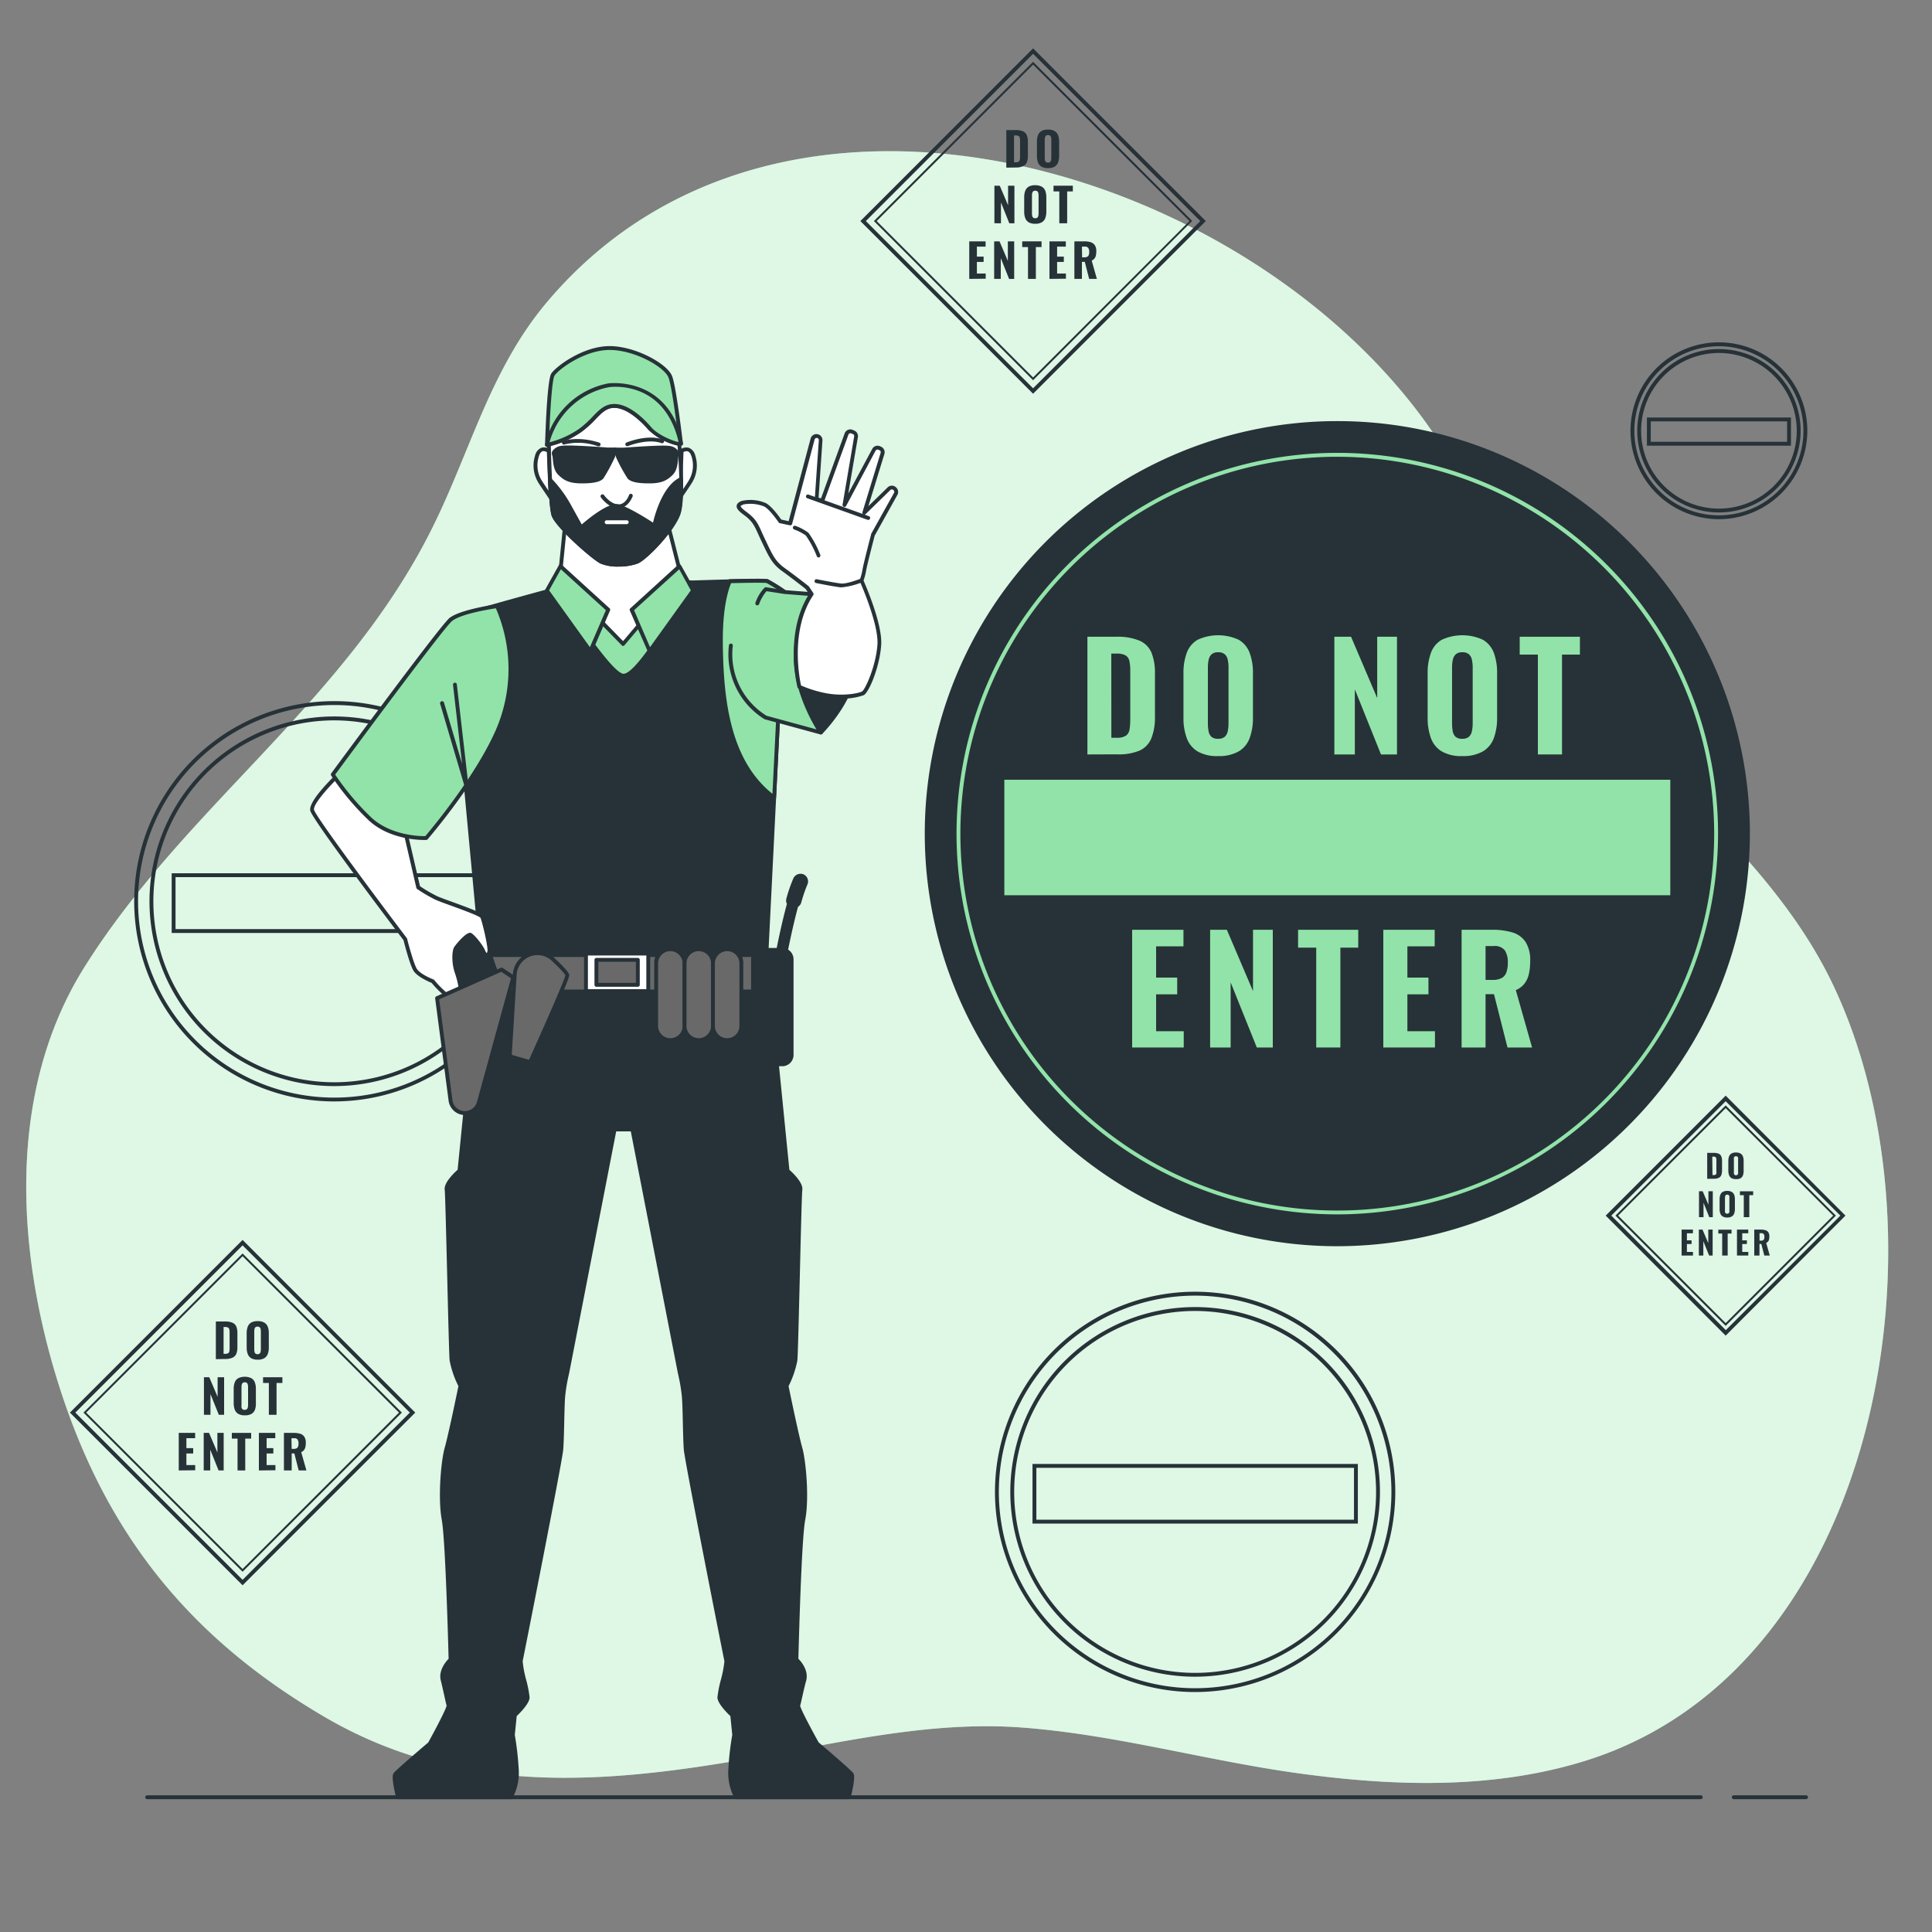 <svg xmlns="http://www.w3.org/2000/svg" viewBox="0 0 500 500"><rect x="0" y="0" width="500" height="500" fill="#808080" stroke="none"/><g id="freepik--background-simple--inject-44"><path d="M383.16,133.14a212.8,212.8,0,0,0-10.85-19C326.19,43.85,202.7,5.57,141.51,78.25,126.92,95.57,121.84,116.5,112,136.37c-22.32,45.18-64,72.2-90.2,114-20.27,32.43-17.57,74-6.26,109.06,12.29,38.1,33.92,64.71,68.52,84.94,38.79,22.67,80.27,16.38,122.2,8.49,18.85-3.55,38.29-7.17,57.57-5.82,24.14,1.7,48,8.53,71.92,11.85,24.9,3.45,50.74,4.27,74.73-3.26,76.83-24.09,95-137,63.44-201.73-11.18-22.9-30.14-40.56-47.74-58.49C407.2,176.1,395.56,157.16,383.16,133.14Z" style="fill:#92E3A9"></path><path d="M383.16,133.14a212.8,212.8,0,0,0-10.85-19C326.19,43.85,202.7,5.57,141.51,78.25,126.92,95.57,121.84,116.5,112,136.37c-22.32,45.18-64,72.2-90.2,114-20.27,32.43-17.57,74-6.26,109.06,12.29,38.1,33.92,64.71,68.52,84.94,38.79,22.67,80.27,16.38,122.2,8.49,18.85-3.55,38.29-7.17,57.57-5.82,24.14,1.7,48,8.53,71.92,11.85,24.9,3.45,50.74,4.27,74.73-3.26,76.83-24.09,95-137,63.44-201.73-11.18-22.9-30.14-40.56-47.74-58.49C407.2,176.1,395.56,157.16,383.16,133.14Z" style="fill:#fff;opacity:0.7"></path></g><g id="freepik--Floor--inject-44"><path d="M467.4,465.62H448.7a.5.5,0,1,1,0-1h18.7a.5.5,0,0,1,0,1Z" style="fill:#263238"></path><path d="M440.15,465.62H38.09a.5.5,0,0,1,0-1H440.15a.5.5,0,0,1,0,1Z" style="fill:#263238"></path></g><g id="freepik--signs-3--inject-44"><path d="M309.31,437.9a51.8,51.8,0,1,1,51.79-51.79A51.85,51.85,0,0,1,309.31,437.9Zm0-102.59a50.8,50.8,0,1,0,50.79,50.8A50.86,50.86,0,0,0,309.31,335.31Z" style="fill:#263238"></path><path d="M309.31,433.93a47.83,47.83,0,1,1,47.82-47.82A47.88,47.88,0,0,1,309.31,433.93Zm0-94.65a46.83,46.83,0,1,0,46.82,46.83A46.89,46.89,0,0,0,309.31,339.28Z" style="fill:#263238"></path><path d="M351.41,394.3h-84.2V378.87h84.2Zm-83.2-1h82.2V379.87h-82.2Z" style="fill:#263238"></path><path d="M86.53,285.05a51.8,51.8,0,1,1,51.8-51.8A51.86,51.86,0,0,1,86.53,285.05Zm0-102.59a50.8,50.8,0,1,0,50.8,50.79A50.85,50.85,0,0,0,86.53,182.46Z" style="fill:#263238"></path><path d="M86.53,281.08a47.83,47.83,0,1,1,47.82-47.83A47.88,47.88,0,0,1,86.53,281.08Zm0-94.65a46.83,46.83,0,1,0,46.82,46.82A46.88,46.88,0,0,0,86.53,186.43Z" style="fill:#263238"></path><path d="M128.63,241.45H44.43V226h84.2Zm-83.2-1h82.2V227H45.43Z" style="fill:#263238"></path><path d="M444.86,134.36a22.88,22.88,0,1,1,22.87-22.87A22.9,22.9,0,0,1,444.86,134.36Zm0-44.75a21.88,21.88,0,1,0,21.87,21.88A21.9,21.9,0,0,0,444.86,89.61Z" style="fill:#263238"></path><path d="M444.86,132.62A21.14,21.14,0,1,1,466,111.49,21.16,21.16,0,0,1,444.86,132.62Zm0-41.27A20.14,20.14,0,1,0,465,111.49,20.16,20.16,0,0,0,444.86,91.35Z" style="fill:#263238"></path><path d="M463.5,115.34H426.22v-7.29H463.5Zm-36.28-1H462.5v-5.29H427.22Z" style="fill:#263238"></path></g><g id="freepik--signs-2--inject-44"><path d="M267.36,101.9l-44.7-44.69,44.7-44.69,44.69,44.69ZM224.08,57.21l43.28,43.28,43.27-43.28L267.36,13.93Z" style="fill:#263238"></path><path d="M267.36,98.4,226.17,57.21,267.36,16l41.18,41.18ZM226.88,57.21l40.48,40.48,40.47-40.48L267.36,16.73Z" style="fill:#263238"></path><path d="M260.43,43.38V33.66h2.38a4.72,4.72,0,0,1,1.92.32,1.85,1.85,0,0,1,1,1,4.46,4.46,0,0,1,.29,1.73v3.54a4.67,4.67,0,0,1-.29,1.77,1.9,1.9,0,0,1-1,1,4.45,4.45,0,0,1-1.89.33Zm2-1.38h.42a1.42,1.42,0,0,0,.79-.17.82.82,0,0,0,.29-.52,5,5,0,0,0,.06-.85v-4a3,3,0,0,0-.08-.81.66.66,0,0,0-.31-.45,1.45,1.45,0,0,0-.76-.15h-.41Z" style="fill:#263238"></path><path d="M271.22,43.51a3.25,3.25,0,0,1-1.69-.38,2.13,2.13,0,0,1-.9-1.1,4.83,4.83,0,0,1-.27-1.71V36.7a4.79,4.79,0,0,1,.27-1.71,2.09,2.09,0,0,1,.9-1.08,3.26,3.26,0,0,1,1.69-.37,3.33,3.33,0,0,1,1.71.38,2.09,2.09,0,0,1,.9,1.08,4.74,4.74,0,0,1,.27,1.7v3.62a4.83,4.83,0,0,1-.27,1.71,2.13,2.13,0,0,1-.9,1.1A3.33,3.33,0,0,1,271.22,43.51Zm0-1.43a.75.75,0,0,0,.56-.17.88.88,0,0,0,.24-.47,3.06,3.06,0,0,0,.06-.63V36.22a3.06,3.06,0,0,0-.06-.63.89.89,0,0,0-.24-.46.8.8,0,0,0-.56-.17.78.78,0,0,0-.54.17.89.89,0,0,0-.24.46,3.06,3.06,0,0,0-.06.63v4.59a4,4,0,0,0,.05.63.88.88,0,0,0,.24.47A.74.74,0,0,0,271.22,42.08Z" style="fill:#263238"></path><path d="M257.35,57.78V48.06h1.38l2.16,5.06V48.06h1.64v9.72h-1.32l-2.16-5.38v5.38Z" style="fill:#263238"></path><path d="M267.91,57.91a3.28,3.28,0,0,1-1.69-.38,2.16,2.16,0,0,1-.89-1.1,4.87,4.87,0,0,1-.27-1.71V51.1a4.79,4.79,0,0,1,.27-1.71,2.12,2.12,0,0,1,.89-1.08,3.28,3.28,0,0,1,1.69-.37,3.33,3.33,0,0,1,1.71.38,2.09,2.09,0,0,1,.9,1.08,4.74,4.74,0,0,1,.27,1.7v3.62a4.87,4.87,0,0,1-.27,1.71,2.13,2.13,0,0,1-.9,1.1A3.33,3.33,0,0,1,267.91,57.91Zm0-1.43a.78.78,0,0,0,.57-.17.88.88,0,0,0,.24-.47,3.06,3.06,0,0,0,.06-.63V50.62a3.06,3.06,0,0,0-.06-.63.89.89,0,0,0-.24-.46.78.78,0,0,0-.57-.17.73.73,0,0,0-.54.17.89.89,0,0,0-.24.46,3.06,3.06,0,0,0-.06.63v4.59a3.06,3.06,0,0,0,.06.63.81.81,0,0,0,.23.47A.76.76,0,0,0,267.91,56.48Z" style="fill:#263238"></path><path d="M274.15,57.78V49.54h-1.5V48.06h5v1.48h-1.47v8.24Z" style="fill:#263238"></path><path d="M250.84,72.18V62.46h4.23v1.37h-2.25v2.58h1.74v1.38h-1.74v3h2.28v1.34Z" style="fill:#263238"></path><path d="M257.29,72.18V62.46h1.38l2.16,5.06V62.46h1.64v9.72h-1.32L259,66.8v5.38Z" style="fill:#263238"></path><path d="M266.05,72.18V63.94h-1.5V62.46h5v1.48h-1.47v8.24Z" style="fill:#263238"></path><path d="M271.6,72.18V62.46h4.23v1.37h-2.25v2.58h1.74v1.38h-1.74v3h2.28v1.34Z" style="fill:#263238"></path><path d="M278.05,72.18V62.46h2.52a5.59,5.59,0,0,1,1.69.22,2,2,0,0,1,1.08.79,2.77,2.77,0,0,1,.38,1.56,5.54,5.54,0,0,1-.1,1.06,2,2,0,0,1-.36.8,1.88,1.88,0,0,1-.73.55l1.34,4.74h-2l-1.12-4.4H280v4.4Zm2-5.58h.58a1.51,1.51,0,0,0,.76-.16.87.87,0,0,0,.39-.47,2.5,2.5,0,0,0,.11-.79,1.73,1.73,0,0,0-.25-1,1,1,0,0,0-.91-.36H280Z" style="fill:#263238"></path><path d="M62.78,410.27,18.09,365.58l44.69-44.69,44.69,44.69ZM19.5,365.58l43.28,43.28,43.28-43.28L62.78,322.3Z" style="fill:#263238"></path><path d="M62.78,406.77,21.6,365.58,62.78,324.4,104,365.58ZM22.3,365.58l40.48,40.48,40.48-40.48L62.78,325.11Z" style="fill:#263238"></path><path d="M55.86,351.75V342h2.37a4.74,4.74,0,0,1,1.93.32,1.88,1.88,0,0,1,1,1,4.5,4.5,0,0,1,.28,1.73v3.54a4.78,4.78,0,0,1-.28,1.78,2,2,0,0,1-1,1,4.39,4.39,0,0,1-1.89.33Zm2-1.38h.42a1.39,1.39,0,0,0,.78-.17.78.78,0,0,0,.3-.52,5,5,0,0,0,.06-.84v-4a3.44,3.44,0,0,0-.08-.81.69.69,0,0,0-.31-.45,1.49,1.49,0,0,0-.77-.15h-.4Z" style="fill:#263238"></path><path d="M66.64,351.88A3.18,3.18,0,0,1,65,351.5a2.16,2.16,0,0,1-.89-1.1,4.79,4.79,0,0,1-.27-1.71v-3.62a4.83,4.83,0,0,1,.27-1.71,2.12,2.12,0,0,1,.89-1.08,3.39,3.39,0,0,1,1.69-.37,3.31,3.31,0,0,1,1.71.38,2.09,2.09,0,0,1,.9,1.08,4.53,4.53,0,0,1,.27,1.7v3.62a4.58,4.58,0,0,1-.27,1.71,2.13,2.13,0,0,1-.9,1.1A3.21,3.21,0,0,1,66.64,351.88Zm0-1.42a.78.78,0,0,0,.57-.18.85.85,0,0,0,.24-.47,3.06,3.06,0,0,0,.06-.63v-4.59a3.13,3.13,0,0,0-.06-.63.89.89,0,0,0-.24-.46.83.83,0,0,0-.57-.17.79.79,0,0,0-.54.17.89.89,0,0,0-.24.46,3.13,3.13,0,0,0-.06.63v4.59a3.06,3.06,0,0,0,.06.63.78.78,0,0,0,.23.47A.76.76,0,0,0,66.64,350.46Z" style="fill:#263238"></path><path d="M52.78,366.15v-9.72h1.38l2.16,5.07v-5.07H58v9.72H56.63l-2.16-5.37v5.37Z" style="fill:#263238"></path><path d="M63.34,366.28a3.16,3.16,0,0,1-1.69-.38,2.13,2.13,0,0,1-.9-1.1,4.79,4.79,0,0,1-.27-1.71v-3.62a4.83,4.83,0,0,1,.27-1.71,2.09,2.09,0,0,1,.9-1.08,4,4,0,0,1,3.4,0,2.09,2.09,0,0,1,.9,1.08,4.74,4.74,0,0,1,.27,1.7v3.62A4.79,4.79,0,0,1,66,364.8a2.13,2.13,0,0,1-.9,1.1A3.24,3.24,0,0,1,63.34,366.28Zm0-1.42a.77.77,0,0,0,.56-.18.85.85,0,0,0,.24-.47,3.06,3.06,0,0,0,.06-.63V359a3.13,3.13,0,0,0-.06-.63.89.89,0,0,0-.24-.46.81.81,0,0,0-.56-.17.78.78,0,0,0-.54.17.89.89,0,0,0-.24.46,3.13,3.13,0,0,0-.06.63v4.59a4,4,0,0,0,0,.63.85.85,0,0,0,.24.47A.74.74,0,0,0,63.34,364.86Z" style="fill:#263238"></path><path d="M69.58,366.15v-8.24h-1.5v-1.48h5v1.48H71.57v8.24Z" style="fill:#263238"></path><path d="M46.26,380.55v-9.72H50.5v1.37H48.24v2.58H50v1.38H48.24v3h2.28v1.34Z" style="fill:#263238"></path><path d="M52.72,380.55v-9.72H54.1l2.16,5.07v-5.07h1.63v9.72H56.57l-2.16-5.37v5.37Z" style="fill:#263238"></path><path d="M61.48,380.55v-8.24H60v-1.48h5v1.48H63.47v8.24Z" style="fill:#263238"></path><path d="M67,380.55v-9.72h4.24v1.37H69v2.58h1.74v1.38H69v3h2.28v1.34Z" style="fill:#263238"></path><path d="M73.48,380.55v-9.72H76a6,6,0,0,1,1.69.22,2,2,0,0,1,1.07.79,2.73,2.73,0,0,1,.38,1.56,4.83,4.83,0,0,1-.1,1.06,2.14,2.14,0,0,1-.36.81,1.73,1.73,0,0,1-.73.54l1.35,4.74h-2l-1.12-4.4h-.69v4.4Zm2-5.58H76a1.6,1.6,0,0,0,.76-.15.93.93,0,0,0,.39-.48,2.22,2.22,0,0,0,.11-.78,1.85,1.85,0,0,0-.24-1,1,1,0,0,0-.92-.35h-.67Z" style="fill:#263238"></path><path d="M446.6,345.66,415.55,314.6l31.05-31.05,31,31.05ZM417,314.6l29.64,29.64,29.64-29.64L446.6,285Z" style="fill:#263238"></path><path d="M446.6,343.13,418.08,314.6l28.52-28.52,28.52,28.52ZM418.78,314.6l27.82,27.82,27.82-27.82L446.6,286.79Z" style="fill:#263238"></path><path d="M441.82,305.06v-6.7h1.64a3.2,3.2,0,0,1,1.33.22,1.24,1.24,0,0,1,.67.68,3,3,0,0,1,.2,1.2v2.44a3.1,3.1,0,0,1-.2,1.23,1.29,1.29,0,0,1-.66.7,2.93,2.93,0,0,1-1.31.23Zm1.37-.95h.29A.94.94,0,0,0,444,304a.5.5,0,0,0,.2-.36,3.15,3.15,0,0,0,0-.58v-2.77a2.1,2.1,0,0,0-.05-.55.51.51,0,0,0-.21-.31,1,1,0,0,0-.53-.1h-.28Z" style="fill:#263238"></path><path d="M449.27,305.15a2.25,2.25,0,0,1-1.17-.26,1.51,1.51,0,0,1-.62-.76,3.43,3.43,0,0,1-.19-1.18v-2.5a3.43,3.43,0,0,1,.19-1.18,1.46,1.46,0,0,1,.62-.74,2.25,2.25,0,0,1,1.17-.26,2.28,2.28,0,0,1,1.17.26,1.54,1.54,0,0,1,.63.75,3.35,3.35,0,0,1,.18,1.17V303a3.45,3.45,0,0,1-.18,1.18,1.52,1.52,0,0,1-.63.76A2.28,2.28,0,0,1,449.27,305.15Zm0-1a.52.52,0,0,0,.38-.12.58.58,0,0,0,.17-.33,2,2,0,0,0,0-.43v-3.17a2,2,0,0,0,0-.43.59.59,0,0,0-.17-.32.52.52,0,0,0-.38-.12.54.54,0,0,0-.38.12.57.57,0,0,0-.16.32,2,2,0,0,0,0,.43v3.17a2.9,2.9,0,0,0,0,.43.64.64,0,0,0,.16.33A.55.55,0,0,0,449.27,304.17Z" style="fill:#263238"></path><path d="M439.7,315v-6.71h.95l1.49,3.49v-3.49h1.13V315h-.91l-1.49-3.71V315Z" style="fill:#263238"></path><path d="M447,315.09a2.14,2.14,0,0,1-1.16-.27,1.42,1.42,0,0,1-.62-.76,3.37,3.37,0,0,1-.19-1.17v-2.51a3.37,3.37,0,0,1,.19-1.17,1.44,1.44,0,0,1,.62-.75,2.25,2.25,0,0,1,1.16-.25,2.22,2.22,0,0,1,1.18.26,1.41,1.41,0,0,1,.62.74,3.19,3.19,0,0,1,.19,1.17v2.51a3.15,3.15,0,0,1-.19,1.17,1.42,1.42,0,0,1-.62.76A2.22,2.22,0,0,1,447,315.09Zm0-1a.54.54,0,0,0,.39-.12.59.59,0,0,0,.17-.32,2.06,2.06,0,0,0,0-.44v-3.17a2,2,0,0,0,0-.43.59.59,0,0,0-.17-.32.54.54,0,0,0-.39-.12.51.51,0,0,0-.37.12.57.57,0,0,0-.16.32,2,2,0,0,0-.05.43v3.17a3,3,0,0,0,0,.44.65.65,0,0,0,.16.32A.54.54,0,0,0,447,314.1Z" style="fill:#263238"></path><path d="M451.29,315v-5.69h-1v-1h3.43v1h-1V315Z" style="fill:#263238"></path><path d="M435.2,324.93v-6.71h2.93v.95h-1.56V321h1.2v.95h-1.2V324h1.57v.93Z" style="fill:#263238"></path><path d="M439.66,324.93v-6.71h.95l1.49,3.5v-3.5h1.13v6.71h-.91l-1.5-3.71v3.71Z" style="fill:#263238"></path><path d="M445.7,324.93v-5.69h-1v-1h3.42v1h-1v5.69Z" style="fill:#263238"></path><path d="M449.53,324.93v-6.71h2.92v.95h-1.56V321h1.2v.95h-1.2V324h1.57v.93Z" style="fill:#263238"></path><path d="M454,324.93v-6.71h1.74a3.91,3.91,0,0,1,1.16.16,1.38,1.38,0,0,1,.75.54,2,2,0,0,1,.26,1.08,3.93,3.93,0,0,1-.07.73,1.39,1.39,0,0,1-.25.55,1.21,1.21,0,0,1-.5.38l.92,3.27H456.6l-.77-3h-.48v3Zm1.37-3.85h.39a1,1,0,0,0,.52-.11.57.57,0,0,0,.27-.32,1.49,1.49,0,0,0,.08-.55,1.17,1.17,0,0,0-.17-.7.69.69,0,0,0-.63-.25h-.46Z" style="fill:#263238"></path></g><g id="freepik--sign-1--inject-44"><circle cx="346.1" cy="215.75" r="106.27" style="fill:#263238"></circle><path d="M346.1,322.52A106.77,106.77,0,1,1,452.87,215.75,106.89,106.89,0,0,1,346.1,322.52Zm0-212.54A105.77,105.77,0,1,0,451.87,215.75,105.89,105.89,0,0,0,346.1,110Z" style="fill:#263238"></path><path d="M346.1,314.28a98.54,98.54,0,1,1,98.53-98.53A98.64,98.64,0,0,1,346.1,314.28Zm0-196.07a97.54,97.54,0,1,0,97.53,97.54A97.65,97.65,0,0,0,346.1,118.21Z" style="fill:#92E3A9"></path><rect x="259.92" y="201.8" width="172.35" height="29.89" style="fill:#92E3A9"></rect><path d="M281.42,195.25V164.79h7.45a14.82,14.82,0,0,1,6,1A5.89,5.89,0,0,1,298,168.9a14.07,14.07,0,0,1,.9,5.44v11.1A14.7,14.7,0,0,1,298,191a6,6,0,0,1-3,3.22,13.8,13.8,0,0,1-5.92,1Zm6.2-4.32h1.32a4.21,4.21,0,0,0,2.47-.55,2.48,2.48,0,0,0,.92-1.61,16.49,16.49,0,0,0,.18-2.66V173.55a10.86,10.86,0,0,0-.24-2.54,2.2,2.2,0,0,0-1-1.41,4.75,4.75,0,0,0-2.39-.45h-1.28Z" style="fill:#92E3A9"></path><path d="M315.23,195.67a10,10,0,0,1-5.3-1.21,6.68,6.68,0,0,1-2.8-3.44,15,15,0,0,1-.85-5.36V174.3a14.88,14.88,0,0,1,.85-5.34,6.47,6.47,0,0,1,2.8-3.38,12.68,12.68,0,0,1,10.66,0,6.55,6.55,0,0,1,2.82,3.39,14.73,14.73,0,0,1,.85,5.32v11.36a15,15,0,0,1-.85,5.36,6.63,6.63,0,0,1-2.82,3.44A10.16,10.16,0,0,1,315.23,195.67Zm0-4.48a2.47,2.47,0,0,0,1.77-.54,2.72,2.72,0,0,0,.75-1.47,9.57,9.57,0,0,0,.19-2V172.8a9.31,9.31,0,0,0-.19-2,2.7,2.7,0,0,0-.75-1.45,2.47,2.47,0,0,0-1.77-.54,2.37,2.37,0,0,0-1.69.54,2.7,2.7,0,0,0-.75,1.45,9.31,9.31,0,0,0-.19,2v14.4a11.23,11.23,0,0,0,.17,2,2.7,2.7,0,0,0,.73,1.47A2.44,2.44,0,0,0,315.23,191.19Z" style="fill:#92E3A9"></path><path d="M345.33,195.25V164.79h4.32l6.77,15.87V164.79h5.12v30.46H357.4l-6.77-16.85v16.85Z" style="fill:#92E3A9"></path><path d="M378.43,195.67a10,10,0,0,1-5.31-1.21,6.68,6.68,0,0,1-2.8-3.44,15.26,15.26,0,0,1-.85-5.36V174.3a15.1,15.1,0,0,1,.85-5.34,6.47,6.47,0,0,1,2.8-3.38,12.7,12.7,0,0,1,10.67,0,6.64,6.64,0,0,1,2.82,3.39,15,15,0,0,1,.84,5.32v11.36a15.27,15.27,0,0,1-.84,5.36,6.72,6.72,0,0,1-2.82,3.44A10.21,10.21,0,0,1,378.43,195.67Zm0-4.48a2.46,2.46,0,0,0,1.76-.54,2.72,2.72,0,0,0,.75-1.47,9.57,9.57,0,0,0,.19-2V172.8a9.31,9.31,0,0,0-.19-2,2.7,2.7,0,0,0-.75-1.45,2.46,2.46,0,0,0-1.76-.54,2.38,2.38,0,0,0-1.7.54,2.84,2.84,0,0,0-.75,1.45,9.31,9.31,0,0,0-.19,2v14.4a11.23,11.23,0,0,0,.17,2,2.7,2.7,0,0,0,.73,1.47A2.45,2.45,0,0,0,378.43,191.19Z" style="fill:#92E3A9"></path><path d="M398,195.25V169.41h-4.7v-4.62h15.58v4.62h-4.63v25.84Z" style="fill:#92E3A9"></path><path d="M293,271.09V240.63h13.28v4.28h-7.08V253h5.46v4.33h-5.46v9.55h7.15v4.21Z" style="fill:#92E3A9"></path><path d="M313.18,271.09V240.63h4.33l6.77,15.87V240.63h5.12v30.46h-4.14l-6.77-16.85v16.85Z" style="fill:#92E3A9"></path><path d="M340.64,271.09V245.25h-4.7v-4.62h15.57v4.62h-4.62v25.84Z" style="fill:#92E3A9"></path><path d="M358,271.09V240.63H371.3v4.28h-7.07V253h5.45v4.33h-5.45v9.55h7.14v4.21Z" style="fill:#92E3A9"></path><path d="M378.26,271.09V240.63h7.89a17.82,17.82,0,0,1,5.29.69,6.17,6.17,0,0,1,3.38,2.47,8.66,8.66,0,0,1,1.19,4.89,15.64,15.64,0,0,1-.32,3.32,6.31,6.31,0,0,1-1.13,2.52,5.59,5.59,0,0,1-2.27,1.72l4.21,14.85h-6.36l-3.5-13.8h-2.18v13.8Zm6.2-17.49h1.81a4.81,4.81,0,0,0,2.37-.49,2.69,2.69,0,0,0,1.22-1.48,7.36,7.36,0,0,0,.36-2.47,5.64,5.64,0,0,0-.77-3.21,3.29,3.29,0,0,0-2.88-1.11h-2.11Z" style="fill:#92E3A9"></path></g><g id="freepik--Character--inject-44"><path d="M220.48,459.24c-.51-.77-9-7.94-9-7.94s-5.11-9.21-4.86-10,.77-3.58,1.54-6.39-2-5.38-2-5.38.77-30.89,1.79-36.26.26-14.84-.77-18.42-3.58-16.12-3.58-16.12,2-4.1,2.3-6.65,1-42.38,1.28-44.17-3.32-4.86-3.32-4.86l-5.38-53.73-37.1,2.3-37.1-2.3-5.37,53.73s-3.59,3.07-3.33,4.86,1,41.61,1.28,44.17,2.3,6.65,2.3,6.65-2.56,12.54-3.58,16.12-1.79,13.05-.77,18.42,1.79,36.26,1.79,36.26-2.81,2.56-2,5.38,1.28,5.63,1.53,6.39-4.86,10-4.86,10-8.44,7.17-9,7.94.76,5.88.76,5.88H132.2a13.37,13.37,0,0,0,1.54-7.42,76.19,76.19,0,0,0-1-8.7l.52-5.12s3.32-3.07,3.32-4.6-2-8.45-1.79-9.47,10.24-51.62,10.49-54.69.26-11,.51-13.81a45.44,45.44,0,0,1,1-5.89l12.28-63.09h4.6L176,355.42a46.35,46.35,0,0,1,1,5.89c.26,2.81.26,10.74.51,13.81s10.24,53.67,10.49,54.69-1.79,7.93-1.79,9.47,3.33,4.6,3.33,4.6L190,449a74.93,74.93,0,0,0-1,8.7,13.32,13.32,0,0,0,1.53,7.42h29.17S221,460,220.48,459.24Z" style="fill:#263238"></path><path d="M219.71,465.62H190.54a.5.5,0,0,1-.42-.23,13.77,13.77,0,0,1-1.61-7.72,74.29,74.29,0,0,1,1-8.69l-.49-4.86c-.8-.76-3.35-3.28-3.35-4.84a30.37,30.37,0,0,1,.89-4.55,29.17,29.17,0,0,0,.92-4.8c-.09-.36-10.24-51.55-10.51-54.76-.12-1.54-.19-4.3-.25-7s-.13-5.45-.26-6.85a44.91,44.91,0,0,0-1-5.81l-12.21-62.71h-3.78l-12.2,62.69a43.6,43.6,0,0,0-1,5.83c-.13,1.4-.19,4.17-.25,6.85s-.13,5.43-.26,7c-.27,3.21-10.41,54.4-10.5,54.76a28.85,28.85,0,0,0,.91,4.8,30.37,30.37,0,0,1,.89,4.55c0,1.56-2.54,4.08-3.34,4.84l-.49,4.86a79.36,79.36,0,0,1,1,8.69,13.73,13.73,0,0,1-1.62,7.72.5.5,0,0,1-.42.23H103a.49.49,0,0,1-.48-.38c-.5-2-1.25-5.45-.7-6.28s7.41-6.65,9-8c2.32-4.19,4.73-8.9,4.76-9.59-.1-.27-.26-1-.48-2-.27-1.24-.61-2.79-1-4.37-.74-2.68,1.38-5.07,2-5.71-.07-2.78-.82-30.93-1.78-36-1-5.45-.24-15.07.78-18.65.94-3.3,3.23-14.41,3.54-15.91a25.15,25.15,0,0,1-2.28-6.67c-.12-1.27-.37-11.19-.62-21.68-.25-10.12-.53-21.58-.65-22.47-.27-1.84,2.57-4.49,3.34-5.17l5.35-53.54a.51.51,0,0,1,.53-.45l37.1,2.3,37-2.3a.51.51,0,0,1,.53.45l5.35,53.54c.77.68,3.61,3.33,3.35,5.17-.13.89-.41,12.35-.65,22.47-.26,10.49-.5,20.41-.63,21.68a25.15,25.15,0,0,1-2.28,6.67c.31,1.5,2.6,12.61,3.54,15.91,1,3.58,1.82,13.2.78,18.65-1,5-1.7,33.19-1.78,36,.64.64,2.76,3,2,5.71-.43,1.57-.77,3.13-1.05,4.37-.22,1-.37,1.69-.49,2.05,0,.6,2.45,5.31,4.78,9.5,1.56,1.33,8.46,7.2,9,8s-.2,4.29-.69,6.28A.51.51,0,0,1,219.71,465.62Zm-28.88-1h28.49c.52-2.19.93-4.66.74-5.11-.42-.58-5.65-5.1-8.86-7.83a.35.35,0,0,1-.11-.13c-3.47-6.24-5.12-9.74-4.9-10.38.1-.31.26-1,.46-2,.28-1.25.63-2.81,1.06-4.41.68-2.49-1.87-4.85-1.9-4.88a.51.51,0,0,1-.16-.38c0-1.26.78-31,1.8-36.34s.24-14.7-.76-18.19-3.48-15.65-3.59-16.16a.5.5,0,0,1,0-.32s2-4,2.26-6.48c.12-1.24.37-11.59.62-21.61.27-11.12.52-21.63.66-22.58.16-1.1-1.85-3.29-3.16-4.41a.47.47,0,0,1-.17-.33L198,249.87l-36.62,2.27-36.68-2.27-5.33,53.25a.47.47,0,0,1-.17.33c-1.3,1.12-3.31,3.31-3.15,4.41.13.95.39,11.46.66,22.58.24,10,.49,20.37.62,21.61.24,2.43,2.23,6.44,2.25,6.48a.45.45,0,0,1,0,.32c-.1.51-2.57,12.6-3.59,16.16s-1.77,12.87-.76,18.19,1.77,35.08,1.8,36.34a.45.45,0,0,1-.16.38s-2.58,2.39-1.9,4.88c.44,1.6.78,3.16,1.06,4.42.2.91.36,1.64.47,1.95.21.64-1.44,4.14-4.9,10.38a.47.47,0,0,1-.11.13c-3.23,2.74-8.49,7.29-8.87,7.83-.19.43.22,2.91.75,5.11h28.48a13.58,13.58,0,0,0,1.33-6.89,74.91,74.91,0,0,0-1-8.64.33.33,0,0,1,0-.14l.51-5.12a.47.47,0,0,1,.16-.31c1.22-1.14,3.16-3.28,3.16-4.24a33.09,33.09,0,0,0-.86-4.32c-.74-3.13-1.06-4.67-.91-5.27.09-.36,10.21-51.4,10.47-54.61.13-1.51.19-4.25.26-6.91.06-2.81.13-5.47.26-6.91a45,45,0,0,1,1-6l12.28-63.07a.49.49,0,0,1,.49-.4h4.6a.51.51,0,0,1,.5.4l12.28,63.1a46.72,46.72,0,0,1,1,5.93c.13,1.44.19,4.1.26,6.91.06,2.66.12,5.4.25,6.91.27,3.21,10.39,54.25,10.48,54.61.15.6-.18,2.14-.92,5.27a33.09,33.09,0,0,0-.86,4.32c0,1,1.94,3.1,3.17,4.24a.52.52,0,0,1,.16.31l.51,5.12a.66.66,0,0,1,0,.14,76.24,76.24,0,0,0-1,8.64A13.5,13.5,0,0,0,190.83,464.62Z" style="fill:#263238"></path><path d="M143.73,152.45s-27.14,7.39-27.14,7.94,8.68,93.42,8.68,93.42H198l5-100.62a51.29,51.29,0,0,0-4.43-2.77c-.93-.37-21.6.37-21.6.37Z" style="fill:#263238"></path><path d="M198,254.31H125.27a.51.51,0,0,1-.5-.45c-.89-9.51-8.68-92.91-8.68-93.47s0-.94,27.51-8.42l.11,0,33.23-1.66c4.88-.17,20.87-.71,21.81-.33a45,45,0,0,1,4.53,2.82.5.5,0,0,1,.22.43l-5,100.62A.5.5,0,0,1,198,254.31Zm-72.28-1h71.81l4.94-99.87a45.18,45.18,0,0,0-4.1-2.56c-.9-.22-13.6.13-21.4.41L143.81,153c-9.88,2.69-24.64,6.82-26.7,7.71C117.57,166,125.09,246.48,125.73,253.31Z" style="fill:#263238"></path><rect x="124.18" y="247.16" width="74.66" height="9.43" style="fill:#696969"></rect><path d="M198.84,257.09H124.18a.51.51,0,0,1-.5-.5v-9.43a.5.5,0,0,1,.5-.5h74.66a.5.5,0,0,1,.5.5v9.43A.51.51,0,0,1,198.84,257.09Zm-74.16-1h73.66v-8.43H124.68Z" style="fill:#263238"></path><path d="M160.9,174.79c4.25,1.48,17.91-23.82,17.91-23.82l.08-.25-1.92.07-33.24,1.66S156.66,173.31,160.9,174.79Z" style="fill:#92E3A9"></path><path d="M161.23,175.34a1.33,1.33,0,0,1-.49-.08h0c-4.36-1.51-16.9-21.69-17.43-22.55a.48.48,0,0,1,0-.49.49.49,0,0,1,.42-.27l33.23-1.66,1.94-.07a.48.48,0,0,1,.41.2.5.5,0,0,1,.08.46l-.08.25C177,155.35,166,175.34,161.23,175.34Zm-16.62-22.43c3.89,6.21,13.24,20.29,16.46,21.41h0c2.78,1,11.77-13.43,17-23.07l-1.11,0Z" style="fill:#263238"></path><polygon points="146.32 135.1 144.84 149.87 161.27 166.67 176.23 148.94 172.72 135.1 146.32 135.1" style="fill:#fff"></polygon><path d="M161.27,167.17a.51.51,0,0,1-.35-.15l-16.44-16.8a.55.55,0,0,1-.14-.4l1.48-14.77a.5.5,0,0,1,.5-.45h26.4a.48.48,0,0,1,.48.37l3.51,13.85a.52.52,0,0,1-.1.45l-15,17.72a.5.5,0,0,1-.36.18Zm-15.91-17.49,15.89,16.24,14.43-17.1-3.35-13.22H146.77Z" style="fill:#263238"></path><path d="M142,116.66s-2.14-1.53-3.06,1.37a8,8,0,0,0,.77,6.57c.76,1.23,2.75,4.13,2.75,4.13Z" style="fill:#fff"></path><path d="M142.48,129.23a.52.52,0,0,1-.42-.22c-.08-.12-2-2.92-2.76-4.14a8.51,8.51,0,0,1-.81-7,2.8,2.8,0,0,1,1.65-2,2.67,2.67,0,0,1,2.17.39.51.51,0,0,1,.21.39l.46,12.07a.49.49,0,0,1-.35.49A.4.4,0,0,1,142.48,129.23Zm-1.69-12.47a1,1,0,0,0-.34,0c-.43.15-.77.61-1,1.37a7.5,7.5,0,0,0,.71,6.16c.4.64,1.15,1.76,1.76,2.67L141.53,117A1.71,1.71,0,0,0,140.79,116.76Z" style="fill:#263238"></path><path d="M176.4,116.66s2.14-1.53,3,1.37a8,8,0,0,1-.76,6.57c-.76,1.23-2.75,4.13-2.75,4.13Z" style="fill:#fff"></path><path d="M175.94,129.23l-.16,0a.5.5,0,0,1-.34-.49l.46-12.07a.48.48,0,0,1,.21-.39,2.67,2.67,0,0,1,2.17-.39,2.8,2.8,0,0,1,1.65,2,8.45,8.45,0,0,1-.82,7c-.76,1.22-2.68,4-2.76,4.14A.49.49,0,0,1,175.94,129.23Zm.95-12.28L176.51,127c.61-.91,1.36-2,1.76-2.67a7.54,7.54,0,0,0,.71-6.16c-.24-.76-.58-1.22-1-1.37A1.44,1.44,0,0,0,176.89,117Z" style="fill:#263238"></path><path d="M142,113.6s.3,17,1.22,19.71,10.24,11,12.38,12.08,7.18.91,9.32,0,9.17-8.1,10.69-12.53,0-19.87,0-19.87-3.2-7.79-10.23-11.31-14.06-.3-17.42,2.45S142,113.6,142,113.6Z" style="fill:#fff"></path><path d="M160.07,146.63a11.41,11.41,0,0,1-4.68-.8c-2.07-1-11.62-9.35-12.62-12.36-.93-2.79-1.24-19.16-1.25-19.86a.63.63,0,0,1,0-.19c.11-.28,2.69-6.88,6.11-9.68,4-3.29,11.13-5.92,18-2.5,7.11,3.55,10.34,11.24,10.48,11.56a.35.35,0,0,1,0,.14c.06.64,1.52,15.6,0,20.08s-8.68,11.84-11,12.82A14.26,14.26,0,0,1,160.07,146.63Zm-17.55-32.94c.11,5.88.49,17.36,1.19,19.47.86,2.57,10,10.73,12.13,11.78s6.89.85,8.9,0,9-8,10.42-12.24.1-18.4,0-19.57c-.32-.75-3.53-7.77-10-11s-13.09-.71-16.88,2.39C145.28,107,142.84,112.9,142.52,113.69Z" style="fill:#263238"></path><path d="M145.53,115.9c-1.83.3-2.44,1.22-2.14,1.83s0,3.36,1.38,4.74,2.6,2.13,5.81,2.13,4.58-.45,5.19-1.07a49.77,49.77,0,0,0,2.9-5.34l.61-1.84h-2.13S147.37,115.59,145.53,115.9Z" style="fill:#263238"></path><path d="M150.58,125.1c-3.28,0-4.65-.77-6.16-2.28-1.08-1.08-1.24-2.82-1.35-4a5.14,5.14,0,0,0-.12-.9,1.26,1.26,0,0,1,0-1.15,3.26,3.26,0,0,1,2.48-1.4c1.87-.31,11.33.42,11.74.45h2.09a.49.49,0,0,1,.41.21.52.52,0,0,1,.07.45l-.61,1.84a44.56,44.56,0,0,1-3,5.54C155.28,124.73,153.57,125.1,150.58,125.1ZM147,116.32a9.46,9.46,0,0,0-1.41.07h0a2.4,2.4,0,0,0-1.76.86.27.27,0,0,0,0,.25,3.82,3.82,0,0,1,.23,1.26c.1,1.07.23,2.53,1.05,3.35,1.17,1.17,2.24,2,5.46,2,2.6,0,4.22-.31,4.84-.92a44.84,44.84,0,0,0,2.8-5.21l.37-1.12h-1.44C154.43,116.64,149.57,116.32,147,116.32Zm-1.5-.42h0Z" style="fill:#263238"></path><path d="M173,115.9c-1.84-.31-11.62.45-11.62.45h-2.14l.62,1.84a49.77,49.77,0,0,0,2.9,5.34c.61.62,2,1.07,5.19,1.07s4.44-.76,5.81-2.13,1.07-4.13,1.38-4.74S174.87,116.2,173,115.9Z" style="fill:#263238"></path><path d="M168,125.1c-3,0-4.7-.37-5.54-1.21a43.41,43.41,0,0,1-3-5.49l-.64-1.89a.52.52,0,0,1,.07-.45.49.49,0,0,1,.4-.21h2.14c.37,0,9.83-.76,11.7-.45h0a3.26,3.26,0,0,1,2.48,1.4,1.26,1.26,0,0,1,0,1.15,5.14,5.14,0,0,0-.12.9c-.11,1.15-.27,2.89-1.35,4C172.64,124.33,171.27,125.1,168,125.1Zm-8-8.25.39,1.18a45.45,45.45,0,0,0,2.78,5.15c.62.61,2.24.92,4.84.92,3.22,0,4.29-.82,5.46-2,.82-.82,1-2.28,1.05-3.35a3.7,3.7,0,0,1,.23-1.25.3.3,0,0,0,0-.26,2.4,2.4,0,0,0-1.76-.86h0c-1.4-.24-8.13.2-11.49.46Z" style="fill:#263238"></path><path d="M160.08,131.53h-.22c-2.5-.17-4.27-2.7-4.35-2.81a.5.5,0,1,1,.83-.57s1.57,2.25,3.59,2.38,2.85-2.4,2.86-2.42a.5.5,0,0,1,.94.34C163.68,128.57,162.56,131.53,160.08,131.53Z" style="fill:#263238"></path><path d="M154.85,115.48l-.15,0a14.92,14.92,0,0,0-8.55-.47.5.5,0,1,1-.32-.94c.15,0,3.73-1.26,9.17.45a.5.5,0,0,1-.15,1Z" style="fill:#263238"></path><path d="M162.34,115.48a.5.5,0,0,1-.46-.31.49.49,0,0,1,.27-.65c.22-.09,5.42-2.2,9.38-.78a.5.5,0,0,1,.3.64.5.5,0,0,1-.64.3c-3.6-1.29-8.61.74-8.66.76A.43.43,0,0,1,162.34,115.48Z" style="fill:#263238"></path><path d="M176.3,124c-5,2.34-6.93,12-6.93,12s-6.72-4.43-9.47-5-9.48,5.5-9.48,5.5l-3.21-5.8a31.75,31.75,0,0,0-4.85-6.54c.2,4,.48,7.93.88,9.13.92,2.75,10.24,11,12.38,12.08s7.18.91,9.32,0,9.17-8.1,10.69-12.53C176.24,131.09,176.37,127.59,176.3,124Z" style="fill:#263238"></path><path d="M160.07,146.63a11.41,11.41,0,0,1-4.68-.8c-2.07-1-11.62-9.35-12.62-12.36-.36-1.06-.66-4.18-.91-9.27a.52.52,0,0,1,.31-.48.47.47,0,0,1,.55.11,32.33,32.33,0,0,1,4.93,6.65c1.61,2.91,2.49,4.51,2.91,5.25,1.68-1.46,6.87-5.76,9.44-5.2,2.35.52,7.3,3.61,9,4.72.55-2.34,2.6-9.62,7-11.69a.51.51,0,0,1,.48,0,.54.54,0,0,1,.24.42c.08,4.4-.15,7.43-.69,9-1.57,4.54-8.68,11.84-11,12.82A14.26,14.26,0,0,1,160.07,146.63Zm-17.14-21.1c.28,5.16.58,7,.78,7.63.86,2.57,10,10.73,12.13,11.78s6.89.85,8.9,0,9-8,10.42-12.24c.47-1.34.69-4,.65-7.83-4.24,2.74-5.93,11.21-5.95,11.3a.51.51,0,0,1-.3.37.52.52,0,0,1-.47-.05c-.06,0-6.67-4.39-9.3-5-2-.46-7.21,3.73-9,5.38a.5.5,0,0,1-.42.13.51.51,0,0,1-.35-.25s-.77-1.38-3.21-5.81A31.48,31.48,0,0,0,142.93,125.53Z" style="fill:#263238"></path><path d="M162.19,135.65H157a.51.51,0,0,1-.5-.5.5.5,0,0,1,.5-.5h5.2a.5.5,0,0,1,.5.5A.51.51,0,0,1,162.19,135.65Z" style="fill:#fff"></path><path d="M141.56,115.13a24.6,24.6,0,0,0,8.71-3.82c4-2.9,5.2-6.26,8.71-6.26s7.18,3.51,9.17,5.8,6.57,4,7.33,4h.77s-1.69-14.37-2.75-17.27-9-7.49-15.74-7.49-13.6,5.2-14.67,6.88S141.56,115.13,141.56,115.13Z" style="fill:#92E3A9"></path><path d="M141.56,115.63a.47.47,0,0,1-.32-.12.5.5,0,0,1-.18-.39c.05-1.71.49-16.69,1.61-18.44s8.15-7.11,15.09-7.11c6.61,0,15,4.55,16.2,7.82,1.08,2.92,2.71,16.79,2.78,17.38a.51.51,0,0,1-.12.39.53.53,0,0,1-.37.17h-.77a16,16,0,0,1-7.71-4.15c-1.47-1.69-5.26-5.63-8.79-5.63-2,0-3.21,1.23-4.85,2.93a26.61,26.61,0,0,1-3.57,3.23,24.79,24.79,0,0,1-8.9,3.91Zm16.2-25.06c-6.47,0-13.2,5-14.25,6.65-.7,1.1-1.24,10.91-1.43,17.28a24.13,24.13,0,0,0,7.89-3.59,25.82,25.82,0,0,0,3.44-3.13c1.68-1.73,3.13-3.23,5.57-3.23,3.8,0,7.61,3.74,9.55,6s6.36,3.81,6.95,3.81h.2c-.32-2.67-1.74-14.1-2.65-16.6C172,95,164.27,90.57,157.76,90.57Z" style="fill:#263238"></path><path d="M159,105.05c3.51,0,7.18,3.51,9.17,5.8s6.57,4,7.33,4h.77C172.58,97.56,157.6,99.7,157.6,99.7c-14,3-16,15.43-16,15.43a24.6,24.6,0,0,0,8.71-3.82C154.24,108.41,155.47,105.05,159,105.05Z" style="fill:#92E3A9"></path><path d="M141.56,115.63a.52.52,0,0,1-.35-.14.48.48,0,0,1-.14-.44A20.76,20.76,0,0,1,157.5,99.21c.19,0,15.51-2,19.23,15.51a.46.46,0,0,1-.1.42.47.47,0,0,1-.38.19h-.77a16,16,0,0,1-7.71-4.15c-1.47-1.69-5.26-5.63-8.79-5.63-2,0-3.21,1.23-4.85,2.93a26.61,26.61,0,0,1-3.57,3.23,24.79,24.79,0,0,1-8.9,3.91ZM159.3,100.1a14.23,14.23,0,0,0-1.63.09,19.82,19.82,0,0,0-15.45,14.27,23.88,23.88,0,0,0,7.75-3.55,25.82,25.82,0,0,0,3.44-3.13c1.68-1.73,3.13-3.23,5.57-3.23,3.8,0,7.61,3.74,9.55,6s6.36,3.81,6.95,3.81h.14C172.61,101.46,163.14,100.1,159.3,100.1Z" style="fill:#263238"></path><polygon points="145.03 146.54 157.4 157.81 152.78 168.51 141.52 152.82 145.03 146.54" style="fill:#92E3A9"></polygon><path d="M152.78,169a.49.49,0,0,1-.41-.21l-11.26-15.69a.51.51,0,0,1,0-.53l3.51-6.28a.5.5,0,0,1,.77-.13l12.37,11.27a.48.48,0,0,1,.12.56l-4.61,10.71a.5.5,0,0,1-.41.3Zm-10.67-16.22,10.56,14.71,4.13-9.57-11.65-10.59Z" style="fill:#263238"></path><polygon points="175.86 146.54 163.49 157.81 168.1 168.51 179.37 152.82 175.86 146.54" style="fill:#92E3A9"></polygon><path d="M168.1,169h0a.51.51,0,0,1-.41-.3L163,158a.48.48,0,0,1,.12-.56l12.37-11.27a.49.49,0,0,1,.42-.12.48.48,0,0,1,.35.25l3.51,6.28a.49.49,0,0,1,0,.53L168.51,168.8A.48.48,0,0,1,168.1,169Zm-4-11.08,4.12,9.57,10.56-14.71-3-5.45Z" style="fill:#263238"></path><path d="M126.62,246.44l2.29,6.52a31.19,31.19,0,0,1-4.93,2.17,32.08,32.08,0,0,0-4.67,2s-1.7-7.05-2.28-10.38,3.5-4.59,4.65-4.83S126.62,246.44,126.62,246.44Z" style="fill:#263238"></path><path d="M119.31,257.61a.52.52,0,0,1-.21,0,.53.53,0,0,1-.28-.34c0-.07-1.71-7.1-2.28-10.41s2.89-5,5-5.41c1.26-.26,3.94,2.85,5.43,4.72a1.09,1.09,0,0,1,.08.15l2.29,6.52a.5.5,0,0,1-.23.6,31.7,31.7,0,0,1-5,2.21,32.44,32.44,0,0,0-4.59,1.94A.46.46,0,0,1,119.31,257.61Zm2.46-15.22h0c-.19,0-4.81,1.05-4.25,4.26.47,2.7,1.7,7.94,2.13,9.73a30.52,30.52,0,0,1,4.18-1.72,28.79,28.79,0,0,0,4.46-1.94l-2.12-6C124.31,244.35,122.3,242.39,121.77,242.39Z" style="fill:#263238"></path><path d="M88.49,199.63s-8.29,7.71-7.7,10.08,24.1,33.38,24.1,33.38,1.58,6.32,2.57,7.9,4.54,3,4.54,3a30,30,0,0,0,3.55,3.56c.79.39,3.56.19,3.76-.4s-.4-3.16-1.19-5.73a10.13,10.13,0,0,1-.2-5.92c.4-.79,3.17-3.76,3.76-3.56s2.76,2.77,3.36,4.15,1.18,1.58,1.58.39-1.39-8.09-1.78-9.08-9.68-4-11.85-4.94a37.19,37.19,0,0,1-4.74-2.76L105.09,216Z" style="fill:#fff"></path><path d="M116.93,258.21a3.93,3.93,0,0,1-1.6-.26,25.54,25.54,0,0,1-3.63-3.58c-.64-.26-3.7-1.57-4.67-3.12s-2.39-7.1-2.6-7.94c-2.69-3.55-23.53-31.1-24.12-33.48-.64-2.53,6.42-9.24,7.84-10.56a.5.5,0,0,1,.7,0l16.59,16.39a.56.56,0,0,1,.13.24l3.12,13.44a35.61,35.61,0,0,0,4.5,2.62c.7.31,2.14.84,3.81,1.44,5.87,2.13,8,3,8.3,3.76s2.28,8,1.79,9.43c-.24.73-.6,1.1-1.06,1.12-.72.05-1.18-.83-1.45-1.47a13.84,13.84,0,0,0-3-3.84,13.68,13.68,0,0,0-3.21,3.27,9.75,9.75,0,0,0,.23,5.56c.36,1.16,1.51,5.05,1.18,6a1,1,0,0,1-.66.61A6.73,6.73,0,0,1,116.93,258.21ZM88.49,200.33c-3.32,3.13-7.56,7.87-7.21,9.26.41,1.66,14.58,20.76,24,33.19a.46.46,0,0,1,.08.19c.44,1.73,1.74,6.51,2.51,7.75s3.35,2.4,4.3,2.76a.56.56,0,0,1,.2.14,26.68,26.68,0,0,0,3.4,3.44,5.24,5.24,0,0,0,3.1-.18,24.15,24.15,0,0,0-1.24-5.35c-.82-2.68-.62-5.38-.16-6.3.24-.49,3.21-4.18,4.36-3.8.84.28,3.09,3.1,3.66,4.42a2.55,2.55,0,0,0,.47.82,1.82,1.82,0,0,0,.17-.38c.31-.94-1.3-7.58-1.77-8.75-.42-.54-5-2.2-7.71-3.19-1.69-.61-3.15-1.14-3.88-1.47a38.61,38.61,0,0,1-4.82-2.81.52.52,0,0,1-.2-.3l-3.13-13.49Zm33.15,42.06Z" style="fill:#263238"></path><path d="M128.59,156.88a39.48,39.48,0,0,1,.21,32.22c-5.65,13-18.48,27.79-18.48,27.79s-8.87.36-14.59-5a66.93,66.93,0,0,1-9.6-11.45s27.88-37.84,30.46-40.06S128.59,156.88,128.59,156.88Z" style="fill:#92E3A9"></path><path d="M109.88,217.39c-1.92,0-9.36-.32-14.49-5.12a68.53,68.53,0,0,1-9.68-11.55.5.5,0,0,1,0-.56c1.14-1.55,27.94-37.92,30.54-40.15s11.87-3.57,12.26-3.62a.48.48,0,0,1,.51.26,40.41,40.41,0,0,1,.21,32.65c-5.61,12.9-18.43,27.76-18.56,27.91a.46.46,0,0,1-.35.17ZM86.74,200.47a67.78,67.78,0,0,0,9.33,11.07c5,4.69,12.64,4.89,14,4.85,1.43-1.68,13-15.47,18.26-27.49a39.49,39.49,0,0,0,0-31.47c-1.73.26-9.22,1.48-11.39,3.34C114.92,162.48,96.43,187.32,86.74,200.47Z" style="fill:#263238"></path><path d="M120.7,203.82a.5.5,0,0,1-.48-.35l-6.31-21.34a.5.5,0,0,1,1-.28l4.68,15.81-2.35-20.42a.5.5,0,0,1,.44-.55.48.48,0,0,1,.55.43l3,26.15a.49.49,0,0,1-.4.54Z" style="fill:#263238"></path><path d="M203,153.19a51.29,51.29,0,0,0-4.43-2.77c-.42-.17-4.92-.11-9.7,0-1,2.37-2.42,7.31-2.3,16.42.17,13.49,1.52,30.46,13.79,39.57Z" style="fill:#92E3A9"></path><path d="M200.36,206.92a.49.49,0,0,1-.3-.1c-12-8.9-13.8-25.2-14-40-.12-9,1.2-14,2.34-16.63a.48.48,0,0,1,.44-.3c9.28-.22,9.7-.05,9.9,0a45,45,0,0,1,4.53,2.82.5.5,0,0,1,.22.43l-2.64,53.24a.48.48,0,0,1-.29.42A.38.38,0,0,1,200.36,206.92Zm-11.16-56c-1.06,2.62-2.24,7.46-2.13,15.93.18,14.2,1.87,29.82,12.84,38.59l2.57-52a45.18,45.18,0,0,0-4.1-2.56C198.2,150.84,196.89,150.74,189.2,150.92Z" style="fill:#263238"></path><path d="M212.41,189.56s6.24-6.28,8.3-13.49S205,172.2,205,172.2,207.47,182.45,212.41,189.56Z" style="fill:#263238"></path><path d="M212.41,190.06h0a.51.51,0,0,1-.37-.21c-4.94-7.11-7.46-17.43-7.49-17.53a.5.5,0,0,1,.07-.39.52.52,0,0,1,.32-.22c.51-.09,12.51-2.31,15.68,1.17a3.3,3.3,0,0,1,.61,3.32c-2.07,7.26-8.16,13.45-8.42,13.71A.49.49,0,0,1,212.41,190.06Zm-6.79-17.46c.55,2.1,2.86,10.16,6.86,16.17,1.42-1.55,6.06-6.91,7.75-12.84a2.33,2.33,0,0,0-.39-2.38C217.63,171.13,209.28,172,205.62,172.6Z" style="fill:#263238"></path><path d="M189.15,167a19,19,0,0,0,9,18.64l14.21,3.88s-6.64-9.78-6.46-19.75S210,153.74,210,153.74l-7-.55-4.8-.74a9.7,9.7,0,0,0-2.22,3.69" style="fill:#92E3A9"></path><path d="M212.41,190.06l-.13,0-14.21-3.87-.11,0A19.71,19.71,0,0,1,188.65,167a.51.51,0,0,1,.56-.44.5.5,0,0,1,.44.55,18.68,18.68,0,0,0,8.74,18.13l12.91,3.52c-1.72-2.85-6-10.77-5.85-18.94a34.88,34.88,0,0,1,3.74-15.62l-6.23-.49-4.59-.71a11,11,0,0,0-1.92,3.35.5.5,0,1,1-.93-.37,10,10,0,0,1,2.36-3.89.5.5,0,0,1,.39-.11l4.8.74,7,.54a.51.51,0,0,1,.41.28.5.5,0,0,1,0,.49c0,.06-3.81,6.11-4,15.8s6.31,19.37,6.38,19.47a.51.51,0,0,1,0,.57A.51.51,0,0,1,212.41,190.06Z" style="fill:#263238"></path><path d="M208.91,152.08s-3.51-2.77-6.1-4.61-3.32-3.51-5.17-7.39-2-5.17-4.8-7.2-1.47-2.4-.74-2.77a9.8,9.8,0,0,1,5.91.56c1.66.92,3.88,4.24,3.88,4.24l2.58.56,5.82-21.85a1.06,1.06,0,0,1,1.32-.74h0a1.07,1.07,0,0,1,.75,1.09l-1.05,15.22,1.47.37,6.27-17.24a1.06,1.06,0,0,1,1.4-.62l.42.18a1,1,0,0,1,.63,1.15l-3,17.64,7.65-14.28a1.07,1.07,0,0,1,1.37-.46l.29.14a1.05,1.05,0,0,1,.57,1.26l-4.71,15.37,6.4-6.24a1,1,0,0,1,1.53.06l.07.08a1.07,1.07,0,0,1,.13,1.21l-5.92,10.61s-2,7.75-2.21,9.05a16.27,16.27,0,0,1-.74,2.77s5,11.07,4.61,16.61-3.14,12-4.24,12.56-5,1.29-9.23.55a28.74,28.74,0,0,1-7.21-2.22s-3.5-14,3.14-24Z" style="fill:#fff"></path><path d="M217.73,180.77a21.56,21.56,0,0,1-3.74-.32,29,29,0,0,1-7.34-2.26.49.49,0,0,1-.26-.32c-.14-.58-3.42-14.11,3-24.12l-.88-1.32c-.48-.38-3.65-2.87-6-4.56-2.61-1.86-3.41-3.55-5.17-7.24l-.16-.33c-.33-.7-.61-1.31-.86-1.86-1.14-2.52-1.61-3.56-3.78-5.16-1.39-1-2-1.74-1.89-2.41s.67-.94,1.07-1.13l.15-.08a10.09,10.09,0,0,1,6.38.57c1.54.86,3.44,3.53,3.93,4.23l1.92.42,5.69-21.39a1.52,1.52,0,0,1,.75-.95,1.49,1.49,0,0,1,1.2-.13,1.55,1.55,0,0,1,1.11,1.59l-1,14.81.64.15,6.11-16.81a1.58,1.58,0,0,1,.84-.9,1.57,1.57,0,0,1,1.22,0l.42.18a1.54,1.54,0,0,1,.94,1.69l-2.49,14.62,6.21-11.57a1.55,1.55,0,0,1,2-.68l.3.13a1.56,1.56,0,0,1,.84,1.87L224.73,131l5-4.87a1.55,1.55,0,0,1,2.25.09l.08.08a1.56,1.56,0,0,1,.18,1.78l-5.88,10.56c-.19.73-2,7.74-2.19,8.93a15.66,15.66,0,0,1-.69,2.68c.67,1.52,4.92,11.4,4.57,16.66-.37,5.61-3.13,12.28-4.52,13A15.46,15.46,0,0,1,217.73,180.77Zm-10.42-3.37a29.86,29.86,0,0,0,6.85,2.07c4.1.71,7.89,0,8.92-.51.78-.39,3.6-6.48,4-12.14.36-5.35-4.52-16.27-4.57-16.38a.5.5,0,0,1,0-.38,15.26,15.26,0,0,0,.71-2.66c.19-1.31,2.14-8.79,2.23-9.11a.36.36,0,0,1,0-.11l5.92-10.62a.54.54,0,0,0-.07-.63l-.07-.08a.51.51,0,0,0-.39-.19.55.55,0,0,0-.41.15l-6.4,6.24a.5.5,0,0,1-.61.07.49.49,0,0,1-.22-.57l4.71-15.36a.56.56,0,0,0-.3-.67l-.29-.13a.57.57,0,0,0-.72.24L219,130.9a.5.5,0,0,1-.94-.32l3-17.64a.55.55,0,0,0-.33-.6l-.42-.17a.56.56,0,0,0-.44,0,.53.53,0,0,0-.3.32l-6.27,17.24a.5.5,0,0,1-.59.31l-1.48-.37a.49.49,0,0,1-.37-.52l1.05-15.22a.55.55,0,0,0-.82-.52.51.51,0,0,0-.27.34L205,135.59a.5.5,0,0,1-.59.36l-2.58-.55a.54.54,0,0,1-.32-.21s-2.16-3.23-3.7-4.09a9.55,9.55,0,0,0-5.44-.54l-.17.08c-.12.06-.5.24-.51.32s0,.41,1.49,1.52c2.38,1.74,3,3,4.1,5.55.25.54.53,1.15.86,1.84l.16.33c1.72,3.64,2.44,5.14,4.84,6.86,2.57,1.83,6.08,4.6,6.12,4.63a.52.52,0,0,1,.1.11l1.11,1.67a.5.5,0,0,1,0,.55C204.44,163,206.9,175.56,207.31,177.4Z" style="fill:#263238"></path><path d="M217.88,152a2,2,0,0,1-.35,0c-1.67-.18-6.13-1.07-6.32-1.11a.49.49,0,0,1-.39-.59.48.48,0,0,1,.58-.39s4.62.92,6.24,1.1c1.26.15,4.12-.86,5.11-1.26a.5.5,0,1,1,.37.93A19.18,19.18,0,0,1,217.88,152Z" style="fill:#263238"></path><path d="M211.86,144.27a.51.51,0,0,1-.47-.32,25.7,25.7,0,0,0-2.84-5.36,12,12,0,0,0-3-1.55.5.5,0,1,1,.36-.93,13,13,0,0,1,3.31,1.77,25.94,25.94,0,0,1,3.07,5.72.51.51,0,0,1-.29.64Z" style="fill:#263238"></path><path d="M224.6,134.49a.51.51,0,0,1-.17,0l-15.51-5.54a.5.5,0,0,1-.3-.64.49.49,0,0,1,.64-.3l15.51,5.54a.5.5,0,0,1-.17,1Z" style="fill:#263238"></path><path d="M129.78,250.93l-16.66,7.39,3.47,26.49a3.75,3.75,0,0,0,2.36,3h0a3.75,3.75,0,0,0,5-2.5L132.82,253Z" style="fill:#696969"></path><path d="M120.31,288.57a4.29,4.29,0,0,1-1.54-.29,4.25,4.25,0,0,1-2.67-3.41l-3.48-26.48a.51.51,0,0,1,.29-.53l16.66-7.38a.48.48,0,0,1,.48,0l3,2a.48.48,0,0,1,.2.54l-8.89,32.35a4.29,4.29,0,0,1-2.19,2.68A4.39,4.39,0,0,1,120.31,288.57Zm-6.65-29.94,3.43,26.11a3.25,3.25,0,0,0,6.35.44l8.8-32-2.51-1.68Z" style="fill:#263238"></path><path d="M133.21,252.2l-1.3,21.16,5.28,1.51s9.62-21.3,9.62-22.43c0-.6-1.89-2.51-3.68-4.18a5.9,5.9,0,0,0-6.73-.94h0A5.91,5.91,0,0,0,133.21,252.2Z" style="fill:#696969"></path><path d="M137.19,275.37a.36.36,0,0,1-.14,0l-5.27-1.51a.5.5,0,0,1-.37-.51l1.31-21.16h0a6.39,6.39,0,0,1,10.75-4.27c3.84,3.58,3.84,4.2,3.84,4.54,0,1.15-7.4,17.62-9.66,22.64A.52.52,0,0,1,137.19,275.37ZM132.44,273l4.47,1.28c3.78-8.37,9.27-20.82,9.4-21.85,0-.07-.3-.78-3.52-3.79a5.4,5.4,0,0,0-9.08,3.61Z" style="fill:#263238"></path><path d="M173.48,269h0a3.67,3.67,0,0,1-3.67-3.68v-16a3.67,3.67,0,0,1,3.67-3.68h0a3.68,3.68,0,0,1,3.68,3.68v16A3.68,3.68,0,0,1,173.48,269Z" style="fill:#696969"></path><path d="M173.48,269.53a4.18,4.18,0,0,1-4.17-4.18v-16a4.18,4.18,0,1,1,8.35,0v16A4.18,4.18,0,0,1,173.48,269.53Zm0-23.38a3.18,3.18,0,0,0-3.17,3.18v16a3.18,3.18,0,1,0,6.35,0v-16A3.19,3.19,0,0,0,173.48,246.15Z" style="fill:#263238"></path><path d="M180.83,269h0a3.67,3.67,0,0,1-3.67-3.68v-16a3.67,3.67,0,0,1,3.67-3.68h0a3.68,3.68,0,0,1,3.68,3.68v16A3.68,3.68,0,0,1,180.83,269Z" style="fill:#696969"></path><path d="M180.83,269.53a4.18,4.18,0,0,1-4.17-4.18v-16a4.18,4.18,0,1,1,8.35,0v16A4.18,4.18,0,0,1,180.83,269.53Zm0-23.38a3.18,3.18,0,0,0-3.17,3.18v16a3.18,3.18,0,1,0,6.35,0v-16A3.18,3.18,0,0,0,180.83,246.15Z" style="fill:#263238"></path><path d="M188.19,269h0a3.68,3.68,0,0,1-3.68-3.68v-16a3.68,3.68,0,0,1,3.68-3.68h0a3.67,3.67,0,0,1,3.67,3.68v16A3.67,3.67,0,0,1,188.19,269Z" style="fill:#696969"></path><path d="M188.19,269.53a4.18,4.18,0,0,1-4.18-4.18v-16a4.18,4.18,0,1,1,8.35,0v16A4.18,4.18,0,0,1,188.19,269.53Zm0-23.38a3.19,3.19,0,0,0-3.18,3.18v16a3.18,3.18,0,1,0,6.35,0v-16A3.18,3.18,0,0,0,188.19,246.15Z" style="fill:#263238"></path><rect x="194.88" y="245.84" width="9.99" height="29.6" rx="2.43" style="fill:#263238"></rect><path d="M202.44,275.94h-5.13a2.93,2.93,0,0,1-2.93-2.93V248.27a2.93,2.93,0,0,1,2.93-2.93h5.13a2.93,2.93,0,0,1,2.93,2.93V273A2.93,2.93,0,0,1,202.44,275.94Zm-5.13-29.6a1.94,1.94,0,0,0-1.93,1.93V273a1.94,1.94,0,0,0,1.93,1.93h5.13a1.93,1.93,0,0,0,1.93-1.93V248.27a1.93,1.93,0,0,0-1.93-1.93Z" style="fill:#263238"></path><path d="M207.74,226.75a1.5,1.5,0,0,0-2,.76,42.74,42.74,0,0,0-1.76,5.11,1.5,1.5,0,0,0,.18,1.21c-1.49,5.47-2.71,11.75-2.72,11.82a1,1,0,0,0,.79,1.17l.19,0a1,1,0,0,0,1-.81c0-.07,1.22-6.29,2.69-11.67a1.48,1.48,0,0,0,.78-.91,38.37,38.37,0,0,1,1.61-4.72A1.49,1.49,0,0,0,207.74,226.75Z" style="fill:#263238"></path><path d="M202.44,247.34a1.33,1.33,0,0,1-.28,0,1.49,1.49,0,0,1-1.19-1.75c0-.06,1.2-6.21,2.68-11.66a2,2,0,0,1-.13-1.42,40.18,40.18,0,0,1,1.79-5.17,2,2,0,0,1,1.11-1.06,2,2,0,0,1,1.53,0,2,2,0,0,1,1,2.64,38,38,0,0,0-1.59,4.66,2,2,0,0,1-.83,1.1c-1.44,5.3-2.62,11.37-2.63,11.43A1.49,1.49,0,0,1,202.44,247.34Zm4.69-20.22a1,1,0,0,0-.91.59,42.34,42.34,0,0,0-1.74,5,1,1,0,0,0,.13.81.55.55,0,0,1,.06.4c-1.5,5.47-2.71,11.71-2.72,11.77a.46.46,0,0,0,.08.38.45.45,0,0,0,.32.21.51.51,0,0,0,.58-.4c0-.05,1.22-6.28,2.7-11.7a.52.52,0,0,1,.26-.32,1,1,0,0,0,.52-.6,38.28,38.28,0,0,1,1.64-4.79,1,1,0,0,0-.51-1.32h0A1.15,1.15,0,0,0,207.13,227.12Z" style="fill:#263238"></path><rect x="151.65" y="246.78" width="16.12" height="9.72" style="fill:#fff"></rect><path d="M168.27,257H151.15V246.28h17.12Zm-16.12-1h15.12v-8.72H152.15Z" style="fill:#263238"></path><rect x="154.35" y="248.41" width="10.73" height="6.47" style="fill:#696969"></rect><path d="M165.07,255.38H154.35a.5.5,0,0,1-.5-.5v-6.47a.5.5,0,0,1,.5-.5h10.72a.5.5,0,0,1,.5.5v6.47A.5.5,0,0,1,165.07,255.38Zm-10.22-1h9.72v-5.47h-9.72Z" style="fill:#263238"></path></g></svg>
